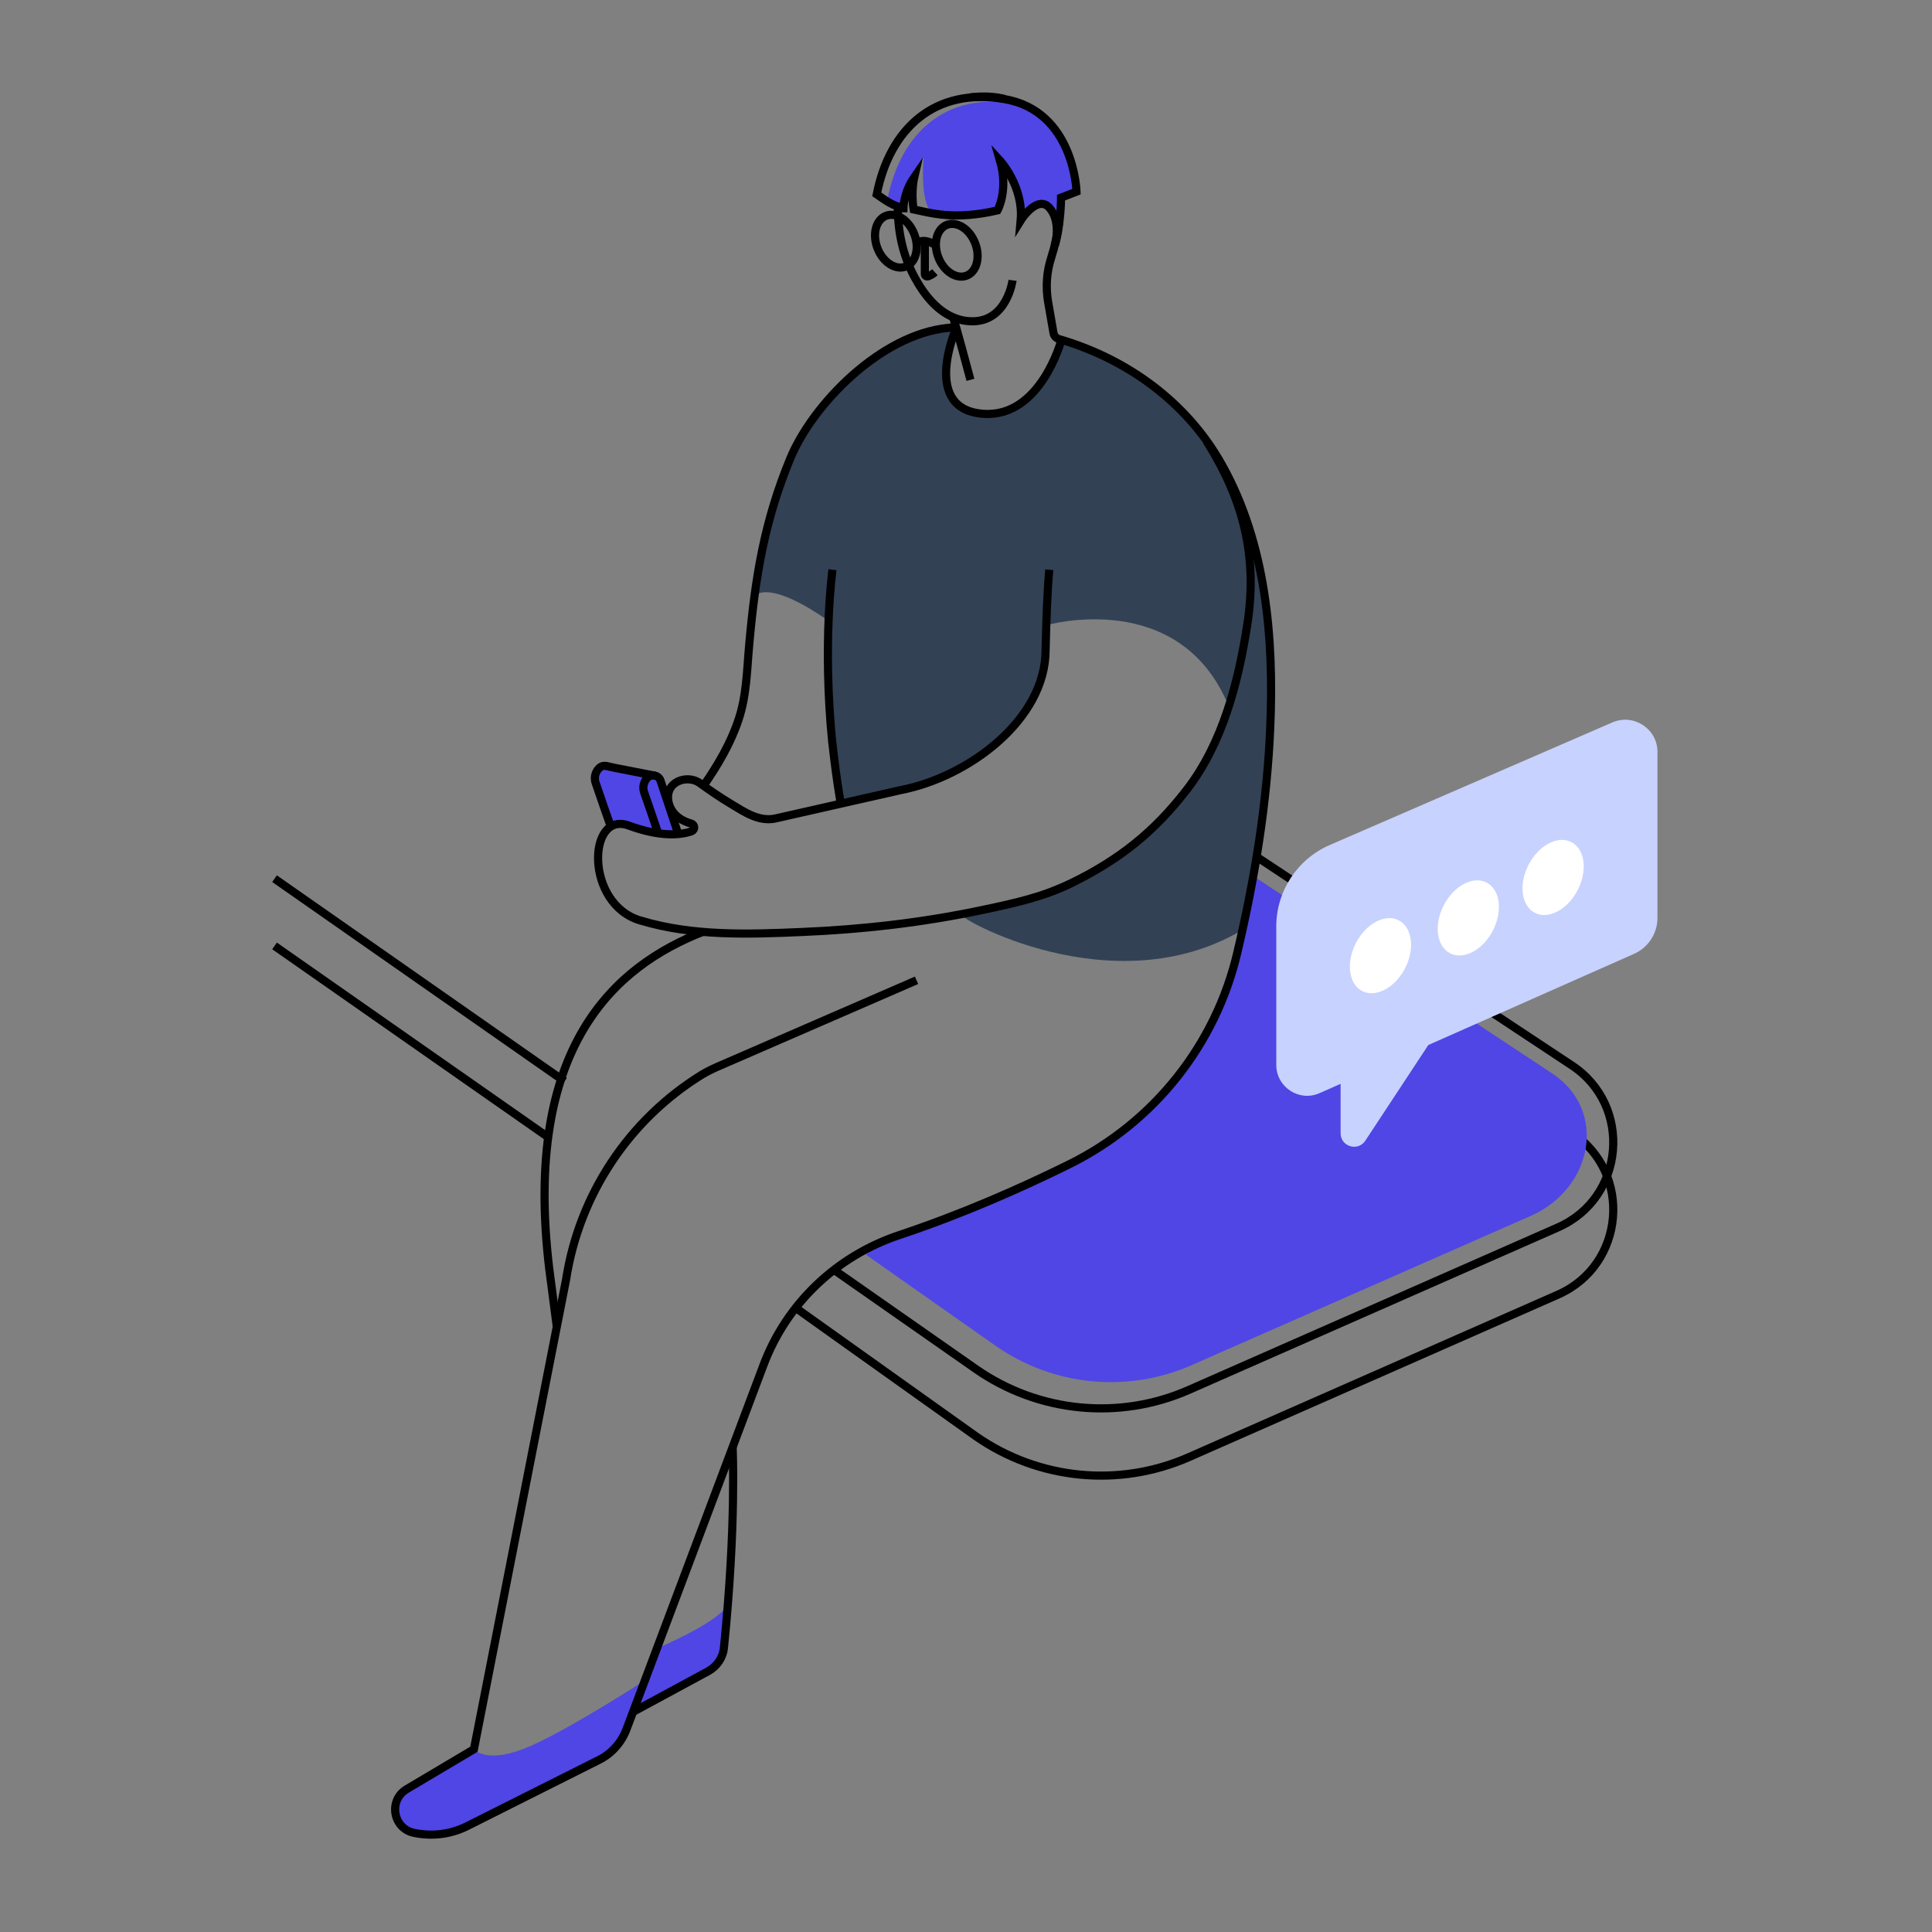 <?xml version="1.0" encoding="utf-8"?>
<!-- Generator: Adobe Illustrator 27.8.1, SVG Export Plug-In . SVG Version: 6.00 Build 0)  -->
<svg version="1.1" id="Layer_1" xmlns="http://www.w3.org/2000/svg" xmlns:xlink="http://www.w3.org/1999/xlink" x="0px" y="0px"
	 viewBox="0 0 1000 1000" style="enable-background:new 0 0 1000 1000;" xml:space="preserve">
<rect x="0" y="0" width="1000" height="1000" fill="#808080" stroke="none"/>
<style type="text/css">
	.st0{fill:#334155;}
	.st1{fill:none;stroke:#000000;stroke-width:4.213;stroke-miterlimit:10;}
	.st2{fill:#4F46E5;}
	.st3{fill:#3FBDF1;}
	.st4{fill:none;stroke:#000000;stroke-width:4.213;stroke-miterlimit:10;}
	.st5{fill:#C7D2FE;}
	.st6{fill:#FFFFFF;}
</style>
<g>
	<path class="st0" d="M643.1,481.3c-67.2,40-149.1-7.1-145.3-7.9C624.8,445.7,636,365.6,636,365.6c-25.3-61.9-94.4-42-94.4-42
		c-2,87.9-106.6,92.8-106.6,92.8c-6.7-28.5-6.3-95.1-6.3-95.1c-31.7-22.2-38.1-12.8-38.1-12.8c10-88,50.3-116.4,50.3-116.4
		c6.7-6.3,36.7-20.3,52.1-22.1l0.6,2.4c0,0-15.6,38.9,14.3,41.5c25.1,2.2,39.4-28.7,43.3-38.5c32.7,10.1,63.8,32.8,84.5,70.9
		C684.5,336.5,643.1,481.3,643.1,481.3z"/>
	<path class="st1" d="M650.3,443.4L650.3,443.4l163.2,108c31.7,20.9,27.6,68.6-7.1,83.9l-191,84.1c-36.1,15.9-77.9,11.8-110.3-10.8
		l-73.4-51.3"/>
	<path class="st1" d="M650.3,478.2l-5.5-3.6l168.7,111.6c31.7,20.9,27.6,68.6-7.1,83.9l-191,84.1c-36.1,15.9-77.9,11.8-110.3-10.8
		L411.9,677"/>
	<path class="st2" d="M792.4,629.3l-175.6,77.3c-33.2,14.6-71.6,10.8-101.3-9.9l-67.3-47.3c9.1-7,19.5-12.6,30.7-16.3
		c30.3-10.1,58.1-22.4,80.9-33.8c40.3-19.9,69.6-56.8,79.9-100.5c3.5-14.9,6.6-30.1,9.1-45.3l154.6,102.1
		C832.5,574.9,824.2,615.3,792.4,629.3z"/>
	<path class="st2" d="M340,853.2c0,0,30.8-12.8,36.7-22.4c0,0,1.1,21.8-4.6,29.3c-5.8,7.5-40.2,27.2-42.1,24.7
		C328,882.4,340,853.2,340,853.2z"/>
	<path class="st2" d="M245.3,905.3c0,0,5.6,7.6,25.5,0s63.1-35.6,63.1-35.6s-12.1,32.4-16.4,35.9c-4.4,3.6-86.9,44-86.9,44
		s-36.9,5.2-23-21L245.3,905.3z"/>
	<path class="st1" d="M364.1,482.2c-45.5,17.7-93.7,59.3-79.8,174.6l3.9,29.9"/>
	<path class="st1" d="M364,406.9c7.4-10.6,14.2-22.1,18.3-34.5c4.2-12.5,4.3-25.8,5.5-38.8c3.1-34.9,7.8-63.7,21.2-96.2
		c11.6-28.1,46.8-64.3,81.8-67.7c1-0.1,2.1-0.2,3.1-0.3"/>
	<path class="st1" d="M452,479.6c-0.2-0.5-0.3-0.9-0.5-1.4"/>
	<path class="st1" d="M434.9,414.3c-1.7-10.1-3-19.9-4-29.2c0-0.2,0-0.4-0.1-0.5c-5.2-51.9,0.1-89.7,0.1-89.7"/>
	<path class="st2" d="M557.2,99.1l-8,3.1c0,0.2,0,3.4-0.3,7.7c-0.4,4.4-1,10.2-2.5,15.5c0.7-3.5,1.7-11.7-2.8-17.4
		c-0.1-0.1-0.2-0.2-0.2-0.3c-3-3.6-6.7-2.2-9.7,0.3c-2.8,2.3-5,5.4-5.3,6.1c0.7-7.5-1.2-14.2-3.5-19.5l0,0
		c-3.1-7.1-7.2-11.5-7.2-11.5c4.5,15.6-1.3,25.8-1.3,25.8c-15.3,3.6-26,2.8-33.9,1.5c-6.7-6.2-4.4-28.7-4.4-28.7
		c-6.7,5.5-5.1,26.8-5.1,26.8c-1.5-8.9,0.3-16.7,0.3-16.7c-5.5,7.9-5.6,15.7-5.6,16.1l-0.1-0.1c-0.5-0.1-0.9-0.2-1.4-0.4
		c-0.8-0.4-1.6-0.9-2.4-1.4l-4.4-3c6.7-34.1,30.1-55.6,66.2-49.3c2.5,0.4,4.8,1,6.9,1.8C556.4,67.8,557.2,99.1,557.2,99.1z"/>
	<path class="st3" d="M351,431.5l-9.1-27.4c-0.5-1.4-1.5-2.3-2.8-2.6c-0.1,0-0.2,0-0.3-0.1c-0.1,0-0.1,0-0.2,0
		c-0.2,0-0.4-0.1-0.6-0.1c-0.9,0-1.9,0.3-2.7,1.1c-1.5,1.4-2.3,3.4-2.3,5.4c0,0.8,0.1,1.5,0.4,2.3c2,5.8,5.6,16.2,7.2,21"/>
	<path class="st2" d="M348.9,431.5l-9.8-30c-0.1,0-0.2,0-0.3-0.1c-0.1,0-0.1,0-0.2,0c-1.7-0.3-3.4-0.7-5.2-1
		c-2.7-0.5-5.5-1.1-8.2-1.6c-3.3-0.7-6.6-1.2-9.9-2c-0.8-0.2-1.5-0.4-2.4-0.4c-1,0-1.9,0.3-2.7,1.1c-1.5,1.4-2.3,3.4-2.3,5.4
		c0,0.7,0.1,1.5,0.4,2.3c2.2,6.5,6.4,18.7,7.8,22.5L348.9,431.5z"/>
	<path class="st1" d="M543.1,294.9c-1,11.1-1.5,24.6-1.9,41.5c0,36-39.8,65.8-75.2,72.6l-64.9,14.7c-8.6,1.7-16.2-3.7-22.1-7.2
		c-6.1-3.6-12.4-8-16.8-11.2c-6.4-4.6-18.6-0.9-16.1,10.2c1,4.3,4.2,7.7,8.2,9.5c1,0.5,2.2,0.9,3.5,1.3c2,0.6,2,3.3,0.1,4
		c-5.6,1.9-15.9,3.1-32.5-3c-21.3-7.8-22.9,40.7,6.2,49.2h0.1c26.8,8.1,55.6,7.1,83.3,5.9c31.4-1.3,62.8-4.9,93.5-11.4
		c15.7-3.3,31.8-6.8,46.1-13.9c24.7-12.2,42.5-26.2,59.4-48c19-24.4,27.1-56.5,31.7-86.5c5.2-34.4-2-63.4-20.4-93
		c-0.2-0.4-0.5-0.7-0.7-1.1"/>
	<path class="st1" d="M351,431.5l-9.1-27.4c-0.5-1.4-1.5-2.3-2.8-2.6c-0.1,0-0.2,0-0.3-0.1c-0.1,0-0.1,0-0.2,0
		c-0.2,0-0.4-0.1-0.6-0.1c-0.9,0-1.9,0.3-2.7,1.1c-1.5,1.4-2.3,3.4-2.3,5.4c0,0.8,0.1,1.5,0.4,2.3c2,5.8,5.6,16.2,7.2,21"/>
	<path class="st1" d="M339.1,401.5c-0.1,0-0.2,0-0.3-0.1c-0.1,0-0.1,0-0.2,0c-1.7-0.3-3.4-0.7-5.2-1c-2.7-0.5-5.5-1.1-8.2-1.6
		c-3.3-0.7-6.6-1.2-9.9-2c-0.8-0.2-1.5-0.4-2.4-0.4c-1,0-1.9,0.3-2.7,1.1c-1.5,1.4-2.3,3.4-2.3,5.4c0,0.7,0.1,1.5,0.4,2.3
		c2.2,6.5,6.4,18.7,7.8,22.5"/>
	<path class="st1" d="M464.7,106.8c0,13,2.5,25.4,8.8,36.9c5,9.2,12.3,18.5,22.8,21.6c2.3,0.7,4.7,1,7.2,1
		c17.8-0.1,20.6-21.2,20.6-21.2"/>
	<path class="st1" d="M548.3,114.4L548.3,114.4c-0.9,6.7-2.3,13.1-4.2,19c-2.4,7.4-2.9,15.2-1.6,22.9l2.8,16.1
		c0.3,1.5,1.3,2.6,2.8,3.1c35.2,10.2,66.4,32.7,84.5,65.3c22.7,40.6,26.8,89.5,24.9,135.1c-1.6,39.5-8,78.8-17.1,117.3
		c-11.2,47.6-43.1,87.7-86.9,109.4c-24.9,12.3-55.1,25.7-88.1,36.7c-32.3,10.8-58.2,35.3-70.2,67.2L324.3,895
		c-2.6,6.9-7.7,12.7-14.4,16L242,945.1c-5.9,3-12.3,4.5-18.8,4.5c-3,0-5.9-0.3-8.9-0.9c-11-2.3-13.4-17-3.7-22.7l34.7-20.6
		L293,662.3c6.8-44,32.5-82.7,70.2-106c2.5-1.5,5.1-2.8,7.8-4l103.4-44.9"/>
	<path class="st1" d="M519.9,51.2L519.9,51.2c-4.9-1.2-10.5-1.6-16.8-0.9c-0.2,0-0.5,0-0.7,0.1"/>
	<path class="st1" d="M494.8,170.2c0,0-18.3,41.9,14.4,44c29.4,1.9,40.1-38,40.1-38"/>
	<path class="st1" d="M546,127c0.2-0.8,3.4-12.1-2.7-19.3c-5.9-7-14.2,5.1-15,6.4c1.6-17.6-10.7-31-10.7-31
		c4.5,15.6-1.3,25.8-1.3,25.8c-22.4,5.2-34.7,1.3-43.4-0.5c-1.5-8.9,0.3-16.7,0.3-16.7c-5.6,8.1-5.6,16.1-5.6,16.1h-0.1
		c-3.3-0.9-6.5-2.3-9.3-4.2l-4.4-3c6.7-34.1,30.1-55.6,66.2-49.3s37.2,47.9,37.2,47.9l-8,3.1C549.2,102.3,549.2,115.9,546,127z"/>
	<path class="st1" d="M478.7,125.2v16.6c0,0.9,0.8,1.5,1.7,1.2c0.9-0.3,2.2-0.9,3.5-2.1"/>
	
		<ellipse transform="matrix(0.932 -0.363 0.363 0.932 -13.637 176.903)" class="st4" cx="463.6" cy="124.7" rx="10.2" ry="14.1"/>
	
		<ellipse transform="matrix(0.932 -0.363 0.363 0.932 -13.195 188.659)" class="st4" cx="495.1" cy="129.4" rx="10.2" ry="14.1"/>
	<path class="st1" d="M474.3,126.1c0,0,3.1-3.5,9.6,0.6"/>
	<path class="st1" d="M493.4,164.3c0,0,2.3,7.6,8.9,32.3"/>
	<path class="st1" d="M327.6,886.1l39-21.1c4.5-2.5,7.6-7,8.1-12.1c6.5-63.7,4.5-103.9,4.5-103.9"/>
	<line class="st1" x1="292.2" y1="559.7" x2="142.1" y2="454.8"/>
	<line class="st1" x1="283.7" y1="588.6" x2="142.1" y2="489.6"/>
	<g>
		<path class="st5" d="M857.9,389.2v85.9c0,8-4.7,15.3-12.1,18.6l-106.5,47.2l-32.6,49.5c-3.8,5.8-12.8,3.1-12.8-3.8V561l-10.9,4.8
			c-10.5,4.7-22.4-3.1-22.4-14.6v-71.7c0-18.3,10.9-34.8,27.6-42.1l146.4-63.5C845.6,369.2,857.9,377.2,857.9,389.2z"/>
		
			<ellipse transform="matrix(0.46 -0.888 0.888 0.46 -53.525 901.524)" class="st6" cx="714.5" cy="494.8" rx="20.6" ry="14.3"/>
		
			<ellipse transform="matrix(0.46 -0.888 0.888 0.46 -11.665 931.356)" class="st6" cx="760" cy="475.3" rx="20.6" ry="14.3"/>
		
			<ellipse transform="matrix(0.46 -0.888 0.888 0.46 30.677 959.052)" class="st6" cx="803.9" cy="454.3" rx="20.6" ry="14.3"/>
	</g>
</g>
</svg>
